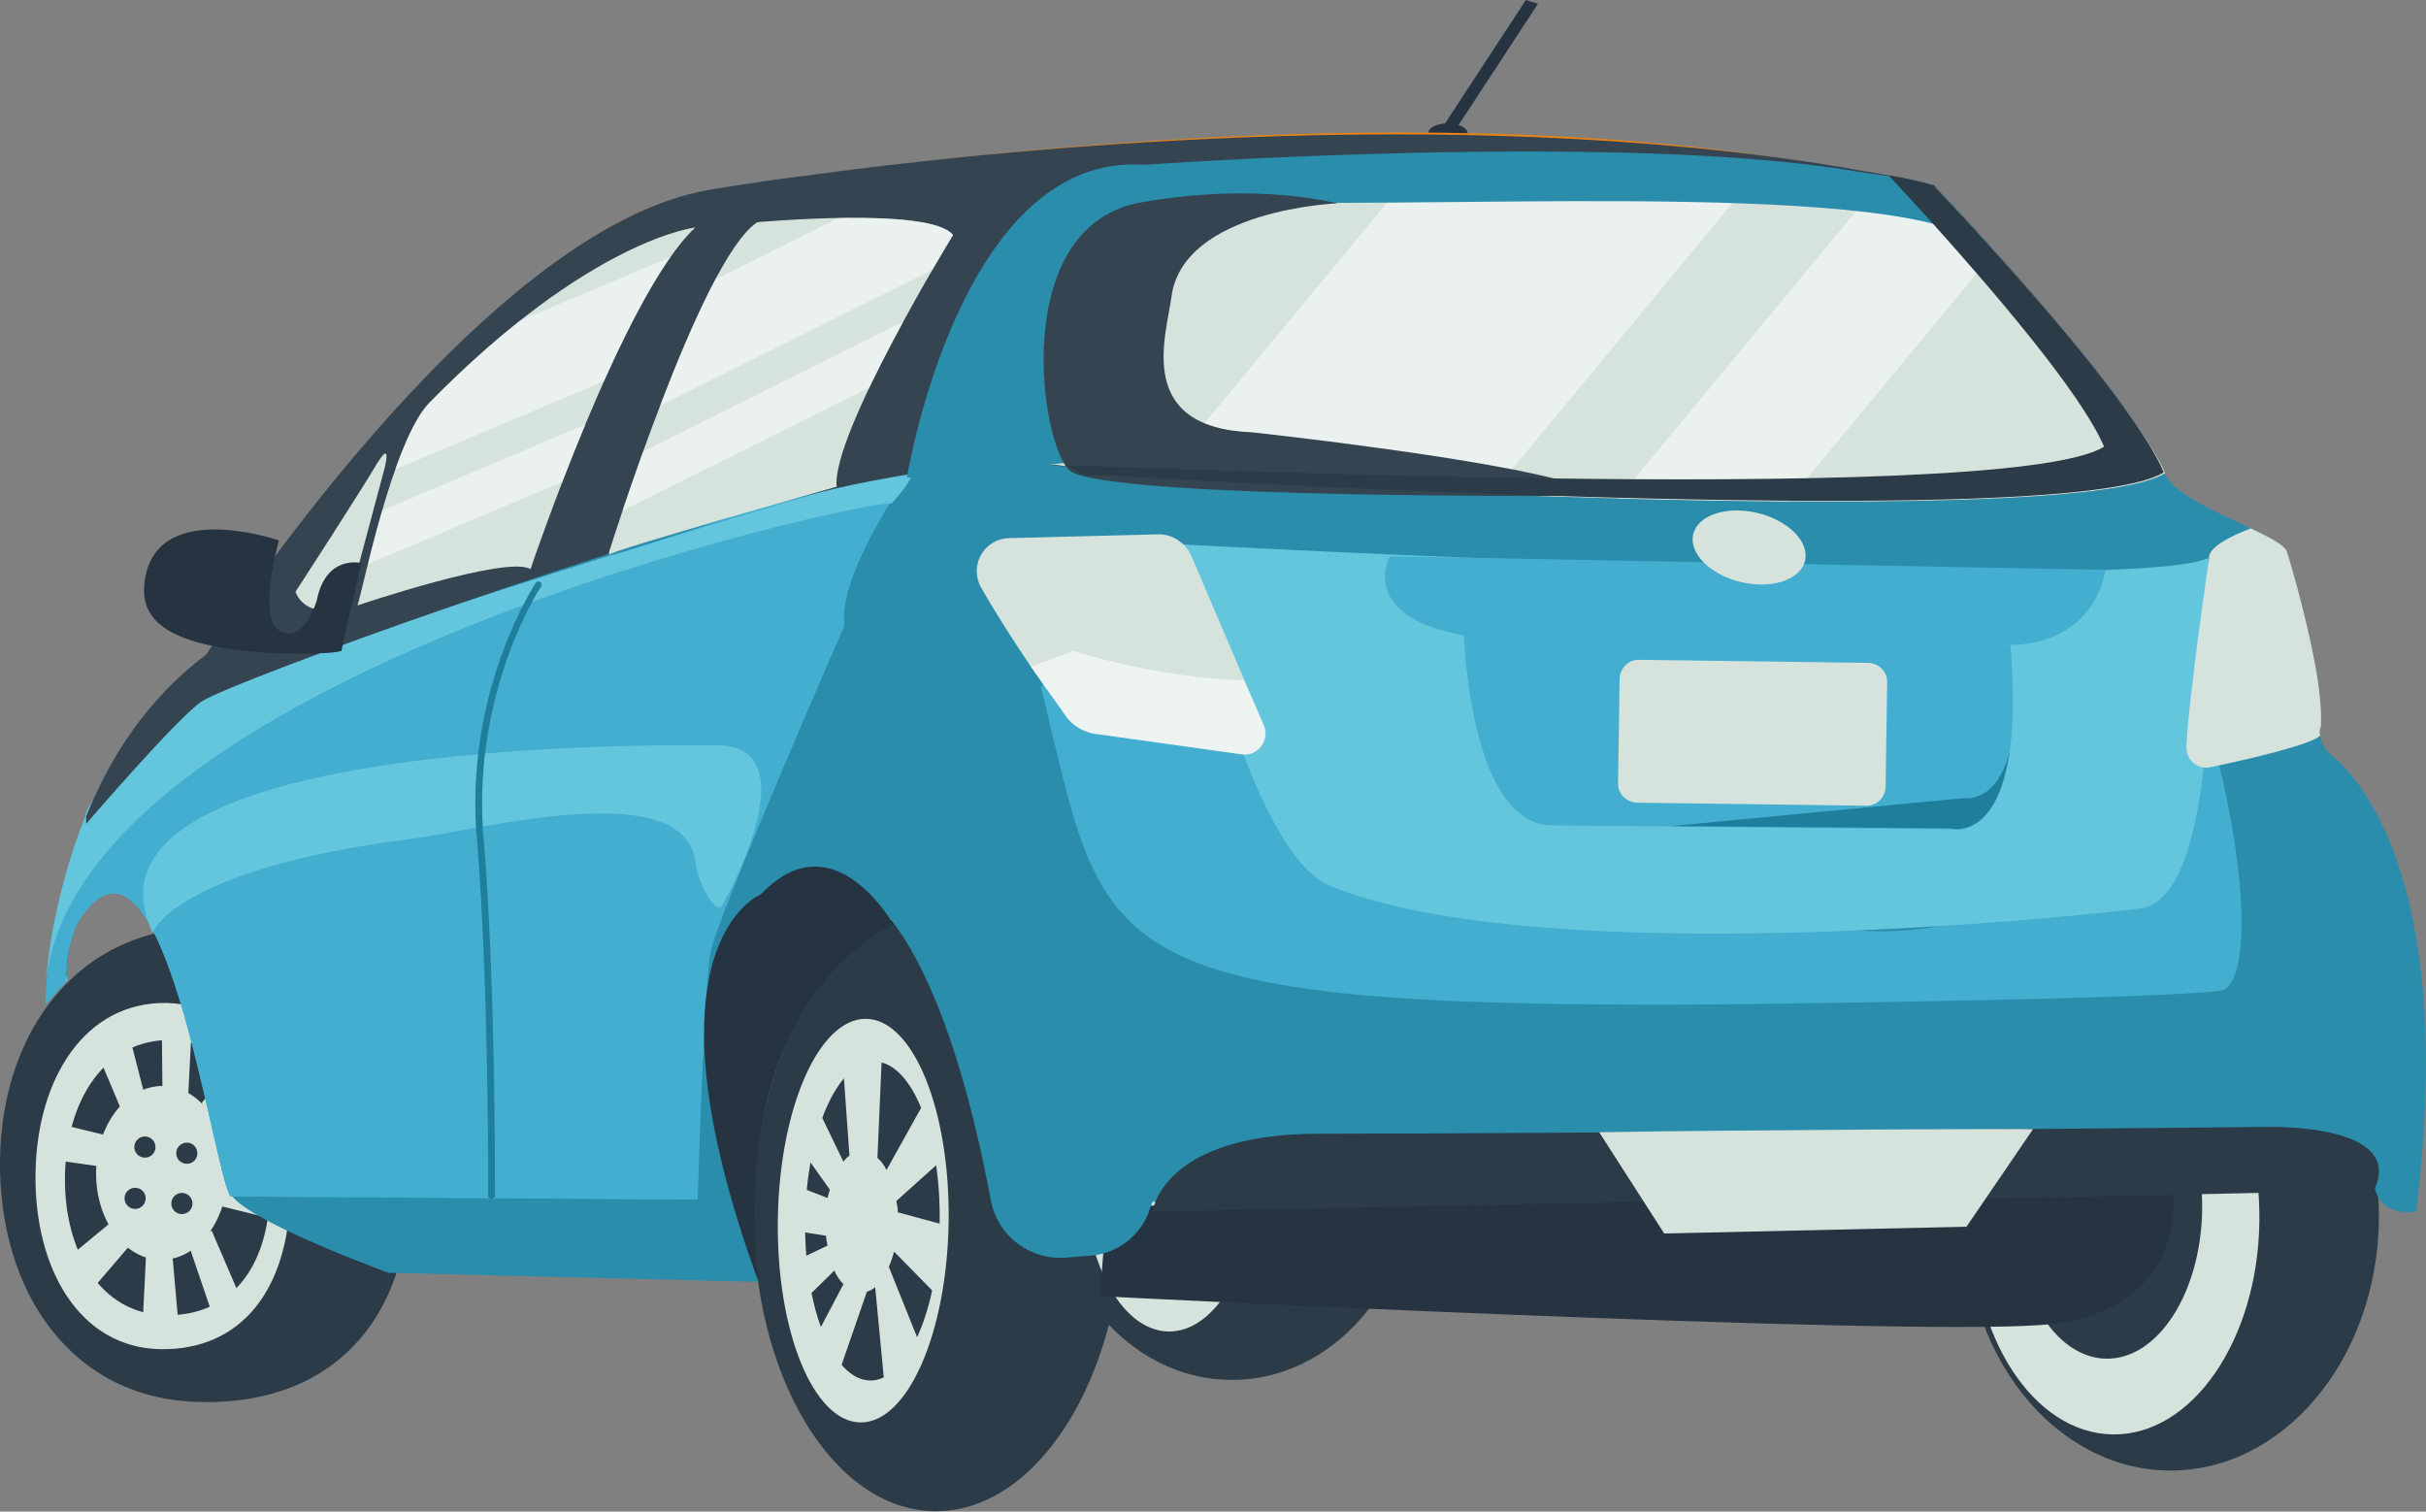 <?xml version="1.0" encoding="utf-8"?>
<!-- Generator: Adobe Illustrator 21.1.0, SVG Export Plug-In . SVG Version: 6.00 Build 0)  -->
<svg version="1.1" id="Layer_1" xmlns="http://www.w3.org/2000/svg" xmlns:xlink="http://www.w3.org/1999/xlink" x="0px" y="0px"
	 viewBox="0 0 321 200" style="enable-background:new 0 0 321 200;" xml:space="preserve">
<rect x="0" y="0" width="321" height="200" fill="#808080" stroke="none"/>
<style type="text/css">
	.st0{fill:#263441;}
	.st1{fill:#2B3B47;}
	.st2{fill:#D6E3DD;}
	.st3{fill:#2A8DAC;}
	.st4{fill:#EA8313;}
	.st5{fill:none;stroke:#111111;stroke-miterlimit:10;}
	.st6{fill:#43AED0;}
	.st7{fill:#64C6DD;}
	.st8{fill:#1E7E9C;}
	.st9{opacity:0.57;}
	.st10{fill:#FFFFFF;}
	.st11{fill:#344551;}
	.st12{opacity:0.51;clip-path:url(#SVGID_2_);}
	.st13{opacity:0.51;clip-path:url(#SVGID_4_);}
	.st14{opacity:0.51;clip-path:url(#SVGID_6_);}
</style>
<g id="XMLID_44_">
	<g id="XMLID_42_">
		
			<ellipse transform="matrix(1.441536e-02 -1 1 1.441536e-02 171.132 208.968)" class="st0" cx="191.6" cy="17.7" rx="1.3" ry="2.6"/>
	</g>
	<g id="XMLID_200_">
		<g id="XMLID_156_">
			<g id="XMLID_150_">
				<g id="XMLID_504_">
					
						<ellipse transform="matrix(1.441593e-02 -1 1 1.441593e-02 -37.791 282.032)" class="st1" cx="124.2" cy="160.2" rx="39.8" ry="24.5"/>
				</g>
				<g id="XMLID_503_">
					
						<ellipse transform="matrix(1.440391e-02 -1 1 1.440391e-02 -48.925 273.371)" class="st2" cx="114.2" cy="161.5" rx="26.7" ry="11.3"/>
				</g>
				<g id="XMLID_70_">
					
						<ellipse transform="matrix(1.441040e-02 -1 1 1.441040e-02 -47.729 274.62)" class="st1" cx="115.4" cy="161.5" rx="21.1" ry="8.9"/>
				</g>
				<g id="XMLID_74_">
					<path class="st2" d="M123.9,171.3l1.2-9.2l-6.3-1.7c0-0.5-0.1-1-0.2-1.5l5.9-5.3l-2.3-7.6l-4.9,8.8c-0.3-0.6-0.7-1.2-1.2-1.6
						l0.7-16.1l-5.5,0.5l1.1,15.3c-0.3,0.2-0.6,0.5-0.8,0.8l-4.4-9.1l-1.8,6.6l4.4,6.2c-0.1,0.3-0.2,0.7-0.3,1.1l-6.2-2.4l-0.3,6.4
						l6.3,1c0,0.4,0.1,0.8,0.2,1.3l-6.1,2.9l1.5,5.8l5.5-5.4c0.3,0.7,0.7,1.3,1.2,1.8l-5.1,9.7l3.4,5.2l4.8-13.9
						c0.4-0.1,0.7-0.3,1.1-0.6l1.4,14.7l4.9-6.2l-4.5-11.2c0.3-0.6,0.5-1.3,0.7-2L123.9,171.3z"/>
				</g>
			</g>
			<g id="XMLID_152_">
				<g id="XMLID_501_">
					
						<ellipse transform="matrix(1.441246e-02 -1 1 1.441246e-02 6.148 315.442)" class="st1" cx="163.1" cy="154.6" rx="28" ry="24.2"/>
				</g>
				<g id="XMLID_500_">
					
						<ellipse transform="matrix(1.442311e-02 -1 1 1.442311e-02 -2.413 307.73)" class="st2" cx="154.9" cy="155.1" rx="21.1" ry="11.5"/>
				</g>
			</g>
			<g id="XMLID_75_">
				<g id="XMLID_536_">
					<path class="st1" d="M54.2,157.3C54,174.6,44,185.8,26.7,185.5c-17.3-0.2-26.9-14.7-26.7-32c0.2-17.3,10.6-31.1,27.9-30.8
						C45.1,123,54.5,140,54.2,157.3z"/>
				</g>
				<g id="XMLID_535_">
					<path class="st2" d="M38.4,157.9c-0.2,12.6-6.4,20.8-17.2,20.6c-10.7-0.2-16.7-10.7-16.5-23.3c0.2-12.6,6.6-22.7,17.4-22.5
						C32.8,132.9,38.6,145.3,38.4,157.9z"/>
				</g>
				<g id="XMLID_534_">
					<path class="st1" d="M35.7,157.6c-0.1,10-5.2,16.6-13.8,16.4c-8.6-0.1-13.5-8.5-13.3-18.5s5.3-18,14-17.9
						C31.2,137.7,35.9,147.5,35.7,157.6z"/>
				</g>
				<g id="XMLID_533_">
					
						<ellipse transform="matrix(1.442193e-02 -1 1 1.442193e-02 -134.091 174.346)" class="st2" cx="21.4" cy="155.2" rx="11.5" ry="8.7"/>
				</g>
				<g id="XMLID_19_">
					<g id="XMLID_10_">
						<g>
							
								<ellipse transform="matrix(1.442554e-02 -1 1 1.442554e-02 -132.901 168.673)" class="st1" cx="19.1" cy="151.8" rx="1.4" ry="1.4"/>
						</g>
					</g>
					<g id="XMLID_9_">
						<g>
							
								<ellipse transform="matrix(1.442554e-02 -1 1 1.442554e-02 -128.138 175.081)" class="st1" cx="24.7" cy="152.5" rx="1.4" ry="1.4"/>
						</g>
					</g>
					<g id="XMLID_5_">
						<g>
							
								<ellipse transform="matrix(1.442470e-02 -1 1 1.442470e-02 -135.476 180.934)" class="st1" cx="24" cy="159.2" rx="1.4" ry="1.4"/>
						</g>
					</g>
					<g id="XMLID_3_">
						<g>
							
								<ellipse transform="matrix(1.442639e-02 -1 1 1.442639e-02 -140.982 174.16)" class="st1" cx="17.9" cy="158.6" rx="1.4" ry="1.4"/>
						</g>
					</g>
				</g>
				<g id="XMLID_14_">
					<g id="XMLID_526_">
						<g id="XMLID_528_">
							<polygon class="st2" points="24.9,145 21.5,144.7 21.4,135.1 25.4,135.2 							"/>
						</g>
						<g id="XMLID_527_">
							<polygon class="st2" points="22.7,164.8 19.4,164.5 18.9,174.6 23.6,175 							"/>
						</g>
					</g>
					<g id="XMLID_523_">
						<g id="XMLID_525_">
							<polygon class="st2" points="28,162.8 25,164.8 28,173.6 31.7,171.4 							"/>
						</g>
						<g id="XMLID_524_">
							<polygon class="st2" points="19.4,145.9 16.5,147.9 12.7,138.9 16.9,136.2 							"/>
						</g>
					</g>
					<g id="XMLID_520_">
						<g id="XMLID_522_">
							<polygon class="st2" points="14.4,150.3 13.7,154.4 6,153.3 6.6,148.4 							"/>
						</g>
						<g id="XMLID_521_">
							<polygon class="st2" points="30,155.7 29.3,159.6 37.4,161.6 38.3,155.9 							"/>
						</g>
					</g>
					<g id="XMLID_517_">
						<g id="XMLID_519_">
							<polygon class="st2" points="26.7,145.9 28.6,149.3 35.1,142.8 32.4,139.1 							"/>
						</g>
						<g id="XMLID_518_">
							<polygon class="st2" points="15.8,160.8 18.1,163.7 12.1,170.7 8.9,166.5 							"/>
						</g>
					</g>
				</g>
			</g>
			<g id="XMLID_154_">
				<g id="XMLID_498_">
					
						<ellipse transform="matrix(1.441401e-02 -1 1 1.441401e-02 122.128 446.036)" class="st1" cx="287.3" cy="161.1" rx="33.5" ry="27.4"/>
				</g>
				<g id="XMLID_497_">
					
						<ellipse transform="matrix(1.441475e-02 -1 1 1.441475e-02 114.516 439.056)" class="st2" cx="280" cy="161.4" rx="28.4" ry="19"/>
				</g>
				<g id="XMLID_496_">
					
						<ellipse transform="matrix(1.441455e-02 -1 1 1.441455e-02 115.06 436.558)" class="st1" cx="279" cy="159.9" rx="19.9" ry="12.4"/>
				</g>
			</g>
		</g>
		<g id="XMLID_499_">
			<path class="st0" d="M145.6,171.5c0,0,104.7,5.3,124.5,3.8c19.8-1.5,17.4-17.9,17.4-17.9l-141,2.2
				C146.5,159.6,145.7,168.5,145.6,171.5z"/>
		</g>
		<g id="XMLID_563_">
			<path class="st3" d="M319.7,160.3c0,0-5.3,1-5.6-4.1l-51.3,1.1l-2.7,3.4l-39.2,0.8l-2.9-3.8l-65.5,1.3l-0.6,1.6
				c-1.2,3-4,5.1-7.2,5.5c-1.2,0.1-2.5,0.2-3.8,0.3c-4.7,0.3-8.9-2.9-9.8-7.6c-2.1-11.4-7.2-33-16.3-40.3c-1.8-1.4-3.8-2.3-5.9-2.5
				c0,0-23,3.1-8.5,53.6l-49-1.2c0,0-18.4-6.7-20.8-10.3c-2.4-3.5-9-54.5-20.3-36.1c0,0-1.8,3.9-1.4,7.6L6,132.9
				c0,0,0.2-12.1,5.4-24.9c0.3-0.6,0.5-1.2,0.8-1.8c3.1-7.1,7.9-14.2,15.1-19.5c0,0,36-56.5,66.7-61.5c0,0,92-16.2,161.9-0.6
				c0,0,25.8,27,30.5,38c1.2,2.8,7,5.2,11.2,7.2c2.5,1.2,4.5,2.2,4.8,3.1c0,0,4.9,15.7,4.5,23.2c0,0.4,0,0.9,0.1,1.3
				c0.2,1,0.7,1.9,1.5,2.5C313.4,104,324.8,118.6,319.7,160.3z"/>
		</g>
		<g id="XMLID_158_">
			<g id="XMLID_561_">
				<g>
					<path class="st0" d="M220.4,162.4l-5-7.9l51-1l-5.9,8.1L220.4,162.4z M218.3,156.1l2.9,4.6l38.4-0.8l3.4-4.7L218.3,156.1z"/>
				</g>
			</g>
			<g id="XMLID_553_">
				<path class="st4" d="M154.4,21.9c-8.6,1-15.6,3.5-16,3.8c2.1-4.3-23.5-2.9-32.2-2.3c25.3-3.5,89-11,140.5-0.5
					C247,23.4,181.9,18.7,154.4,21.9z"/>
			</g>
			<g id="XMLID_550_">
				<g>
					<g>
						<g>
							<g>
								<path class="st5" d="M38.7,79.4"/>
							</g>
						</g>
					</g>
				</g>
			</g>
			<g id="XMLID_29_">
				<path class="st6" d="M137.8,91.2c8.7,35,5.2,42.2,88.9,41.7c0,0,56.7-0.6,67-1.8c4-0.5,3.9-14.7-0.6-32c0,0-10.7,21.4-41,24
					S136.1,84.4,137.8,91.2z"/>
			</g>
			<g id="XMLID_540_">
				<path class="st7" d="M155.7,72c0,0,127,6.8,136.5,1.8c0,0,2.6,45-9,46.4c-21.1,2.5-82.2,7.3-107.2-3
					C165,112.7,157.3,74,155.7,72z"/>
			</g>
			<g id="XMLID_538_">
				<path class="st6" d="M193.7,84c0,0,0.7,24.8,11.5,25.2l52.9,0.5c0,0,10.2,2.8,7.9-24.4L193.7,84z"/>
			</g>
			<g id="XMLID_96_">
				<g id="XMLID_8_">
					<g>
						<path class="st6" d="M266.1,87.1c0-0.6-0.1-1.2-0.1-1.9l-0.1,0C266,85.9,266,86.5,266.1,87.1z"/>
					</g>
				</g>
				<g id="XMLID_7_">
					<g>
						<path class="st8" d="M259.8,105.6l-38.7,3.7l37,0.3c0,0,6.1,1.7,7.8-10.2C264.2,106.4,259.8,105.6,259.8,105.6z"/>
					</g>
				</g>
				<g id="XMLID_6_">
					<g>
						<path class="st6" d="M196.6,100.4c0.6,1.8,1.4,3.4,2.4,4.8C198,103.7,197.3,102.1,196.6,100.4z"/>
					</g>
				</g>
			</g>
			<g id="XMLID_547_">
				<path class="st2" d="M246.8,106.6l-30.1-0.4c-1.5,0-2.7-1.2-2.6-2.7l0.2-13.6c0-1.5,1.2-2.7,2.7-2.6l30.1,0.4
					c1.5,0,2.7,1.2,2.6,2.7l-0.2,13.6C249.5,105.5,248.3,106.7,246.8,106.6z"/>
			</g>
			<g id="XMLID_516_">
				<path class="st2" d="M307,97.3c-1,1.2-9.7,3.2-14.5,4.2c-1.7,0.4-3.3-1-3.2-2.7c0.1-2.2,0.4-5.2,0.8-8.4
					c0.9-7.8,2.2-16.5,2.2-16.5c-0.3-1.9,5.3-3.9,5.3-3.9l0.2-0.1c2.5,1.2,4.5,2.2,4.8,3.1c0,0,2.4,7.7,3.7,14.8l0,0
					c0.6,3.1,0.9,6.1,0.8,8.3C306.9,96.5,306.9,96.9,307,97.3z"/>
			</g>
			<g id="XMLID_543_">
				<path class="st6" d="M111.7,82.8c0,0-16.8,38.4-17.7,43.2c-0.9,4.8-1.7,32.7-1.7,32.7l-61.8-0.4c-2.4-3.5-9-54.5-20.3-36.1
					c0,0-1.8,3.9-1.4,7.6L6,132.9c0,0,0.2-12.1,5.4-24.9c0-0.4,0.3-1.1,0.8-1.8c0,0,5.2-12.5,25.8-18.3c2.2-0.6,4.6-1.2,7.2-1.6
					c0,0,17.7-6.6,36-12.8c0,0,0.1,0,0.2,0c17.1-5.8,34.6-11.3,39-10.8C120.2,62.6,110.8,76,111.7,82.8z"/>
			</g>
			<g id="XMLID_32_">
				<path class="st6" d="M111.7,82.8c0,0-16.8,38.4-17.7,43.2c-0.9,4.8-1.7,32.7-1.7,32.7l-61.8-0.4c-2.4-3.5-9-54.5-20.3-36.1
					c0,0-1.8,3.9-1.4,7.6L6,132.9c0,0,0.2-12.1,5.4-24.9c0-0.4,0.3-1.1,0.8-1.8c0,0,5.2-12.5,25.8-18.3c2.2-0.6,4.6-1.2,7.2-1.6
					c0,0,17.7-6.6,36-12.8c0,0,0.1,0,0.2,0c17.1-5.8,34.6-11.3,39-10.8C120.2,62.6,110.8,76,111.7,82.8z"/>
			</g>
			<g id="XMLID_321_">
				<g id="XMLID_2_">
					<g>
						<path class="st7" d="M8.7,129.9l0.2-0.2c0-0.2,0-0.4,0-0.5C8.7,129.4,8.7,129.6,8.7,129.9z"/>
					</g>
				</g>
				<g id="XMLID_1_">
					<g>
						<path class="st7" d="M120.2,62.6c-4.9,0.6-10.5,2.2-17.3,4.2c0,0-9.4,2.8-21.7,6.6c0,0-0.1,0-0.2,0c-14,4.4-31.6,10-43.2,14.4
							c-5.4,2-10.6,3.4-12.4,4.7c0,0-10.2,9.2-13.3,13.7c-0.5,0.8-0.8,1.4-0.8,1.8c-3.8,9.4-5,18.4-5.3,22.5
							C9.5,89.4,113.6,66.2,118,66.6C118,66.6,121.8,62.4,120.2,62.6z"/>
					</g>
				</g>
			</g>
			<g id="XMLID_541_">
				<path class="st7" d="M20.2,123.4c0,0,2.9-8.4,34.1-12.4c9.4-1.2,36.8-8.7,37.8,3.5c0.1,1.6,2.3,6.5,3.4,5.4
					c0,0,12.4-21.6-1-21.3C94.6,98.7,7.5,96.6,20.2,123.4z"/>
			</g>
			<g id="XMLID_539_">
				<path class="st6" d="M183.9,73.6c0,0-6.6,12,22.8,11.2l59.3,0.5c0,0,10.5,0.6,12.6-9.9L183.9,73.6z"/>
			</g>
			<g id="XMLID_537_">
				
					<rect x="206.9" y="9.3" transform="matrix(1.441232e-02 -1 1 1.441232e-02 181.772 233.241)" class="st6" width="4.6" height="30.2"/>
			</g>
			<g id="XMLID_4_">
				<polygon class="st0" points="190.7,17.1 192.3,17.6 203.5,0.5 201.9,0 				"/>
			</g>
			<g id="XMLID_555_">
				
					<ellipse transform="matrix(0.231 -0.973 0.973 0.231 107.54 280.864)" class="st2" cx="231.4" cy="72.4" rx="4.7" ry="7.6"/>
			</g>
			<g id="XMLID_560_">
				<path class="st1" d="M314.1,157.5l-51.3,1.1l-2.7,3.4l-39.2,0.8l-2.9-3.8l-65.5,1.3c0,0,1.2-10.3,22-10.3
					c31.3,0,125.3-0.9,125.3-0.9S318.5,148.5,314.1,157.5z"/>
			</g>
			<g id="XMLID_562_">
				<path class="st2" d="M211.6,149.8l8.6,13.4l40-0.9l8.8-12.9C268.9,149.3,229.5,149.5,211.6,149.8z"/>
			</g>
			<g id="XMLID_82_">
				<path class="st0" d="M100.4,169.7c0,0-5.6-34.8,17.8-47.4c0,0-7.9-14.1-17.5-4C100.8,118.3,83.9,124.6,100.4,169.7z"/>
			</g>
			<g id="XMLID_515_">
				<path class="st2" d="M164.3,99.8L145,97.1c-1.6-0.2-3.1-1.1-4-2.4c-1.1-1.6-2.8-3.9-4.6-6.5c-2.3-3.4-4.8-7.3-6.6-10.5
					c-1.6-2.9,0.4-6.4,3.7-6.5l19.6-0.5c2-0.1,3.8,1.1,4.6,3l7,16.4l2.6,6C168,98,166.4,100.1,164.3,99.8z"/>
			</g>
			<g id="XMLID_163_" class="st9">
				<path class="st10" d="M164.3,99.8L145,97.1c-1.6-0.2-3.1-1.1-4-2.4c-1.1-1.6-2.8-3.9-4.6-6.5l5.6-2.1c0,0,10.9,3.6,22.6,3.9
					l2.6,6C168,98,166.4,100.1,164.3,99.8z"/>
			</g>
			<g id="XMLID_542_">
				<g>
					<path class="st8" d="M65,158.6L65,158.6c-0.2,0-0.4-0.2-0.4-0.4c0-0.3,0.1-27.9-1.5-47.3c0-0.4-0.1-0.7-0.1-1.1
						c-1.2-19,7.8-32.5,7.9-32.7c0.1-0.2,0.4-0.2,0.6-0.1c0.2,0.1,0.2,0.4,0.1,0.6c-0.1,0.1-8.9,13.5-7.7,32.2c0,0.4,0,0.7,0.1,1.1
						c1.6,19.5,1.5,47.1,1.5,47.4C65.4,158.5,65.2,158.6,65,158.6z"/>
				</g>
			</g>
		</g>
		<g id="XMLID_157_">
			<g id="XMLID_559_">
				<path class="st11" d="M286.5,62.6c-13.3,8.3-141.4,0.3-141.4,0.3c-3.6-1.7-9.9-1.8-16.2-1.2C119,62.5,109,65,109,65
					C83.7,71.1,31,90,26.7,92.8c-3,1.9-15.3,16.2-15.3,16.2l0-1c3.1-7.7,8.1-15.6,15.9-21.4c0,0,36-56.5,66.7-61.5
					c0,0,4.4-0.8,12.1-1.8c0,0,0.1,0,0.1,0c25.3-3.5,85.4-9.8,137.4-1.2c1.1,0.2,2.2,0.4,3.3,0.6c0,0,0.1,0,0.1,0
					c3,0.5,6,1.1,8.9,1.8l0,0C256.8,25.4,281.9,51.8,286.5,62.6z"/>
			</g>
			<g id="XMLID_79_">
				<path class="st2" d="M286.5,62.6c-13.3,8.3-141.4,0.3-141.4,0.3c-1.1-0.5-2.5-0.9-4-1.2c-3.4-0.6-7.8-0.5-12.2,0l-8.6,1
					c0,0,6.2-40.7,31.4-40.8c0,0,67.7-2.3,95.4,1.1c0,0,0.1,0,0.1,0c3.8,0.5,6.9,1.1,8.9,1.8l0,0c0.3,0.3,3.4,3.6,7.6,8.2
					C271.5,41.6,283.4,55.5,286.5,62.6z"/>
			</g>
			<g id="XMLID_552_">
				<path class="st2" d="M80.6,73c0,0,12.1-38.7,19.6-43.6c0,0,23-2.1,25.9,1.7c0,0-16.1,26.3-15.4,33.3c0,0-30.1,8.5-30.1,9"/>
			</g>
			<g id="XMLID_551_">
				<path class="st2" d="M47.3,80.1c0,0,19.8-6.7,22.9-4.8c0,0,12.2-36.3,21.8-45.2c0,0-13.9,1.5-35.2,23.2
					C51.9,58.4,48,78.1,47.3,80.1z"/>
			</g>
			<g id="XMLID_549_">
				<path class="st2" d="M49.9,61.3c0.4-0.6,1.8-2.9,1,0.6l-5,18.7c0,0-5.4,1.4-6.8-2.3C39.1,78.3,47.8,64.9,49.9,61.3z"/>
			</g>
			<g id="XMLID_548_">
				<path class="st0" d="M47.8,74.5c0,0-4.7-1.2-5.9,5c0,0-1.9,6.3-5.2,3.7c-2.5-2,0.2-11.7,0.2-11.7s-16.7-5.8-17.8,5.8
					c-0.5,4.9,3.3,8.3,16.8,9.1c0,0,7.8,0.3,9.3-0.3C45.1,86.2,47.3,76.8,47.8,74.5z"/>
			</g>
			<g id="XMLID_311_">
				<defs>
					<path id="SVGID_1_" d="M286.5,62.6c-13.3,8.3-141.4,0.3-141.4,0.3c-1.1-0.5-2.5-0.9-4-1.2c-3.4-0.6-7.8-0.5-12.2,0l-8.6,1
						c0,0,6.2-40.7,31.4-40.8c0,0,67.7-2.3,95.4,1.1c0,0,0.1,0,0.1,0c3.8,0.5,6.9,1.1,8.9,1.8l0,0c0.3,0.3,3.4,3.6,7.6,8.2
						C271.5,41.6,283.4,55.5,286.5,62.6z"/>
				</defs>
				<clipPath id="SVGID_2_">
					<use xlink:href="#SVGID_1_"  style="overflow:visible;"/>
				</clipPath>
				<g id="XMLID_218_" class="st12">
					<g id="XMLID_174_">
						<polygon class="st10" points="143.4,130.5 116.3,108 246.5,-49.2 273.6,-26.7 						"/>
					</g>
					<g id="XMLID_225_">
						<polygon class="st10" points="168.1,149 154.6,137.8 284.8,-19.4 298.3,-8.2 						"/>
					</g>
				</g>
			</g>
			<g id="XMLID_557_">
				<path class="st3" d="M263.5,32.8c-0.5-0.2-1-0.5-1.6-0.8c-12.8-8.5-76.3-4-101.8-5.5c-32.5-2-18.5,34.7-18.5,34.7l-21.6,2
					c0,0,7-43.2,31.5-41.4c0,0,64.1-4.6,95.4,1.1c0,0,0.1,0,0.1,0c3.8,0.5,6.9,1.1,8.9,1.8l0,0C256.2,24.9,259.4,28.2,263.5,32.8z"
					/>
			</g>
			<g id="XMLID_554_">
				<path class="st11" d="M177,26.9c0,0-20.5,0.8-22,12.4c-0.7,5.2-4.9,17.3,10.7,17.9c0,0,43.3,4.7,45.5,8.4c0,0-64.5,0.5-69.6-3.3
					c-3.9-3-8.4-32.8,9.8-35.6C157.4,25.7,166.9,24.7,177,26.9z"/>
			</g>
			<g id="XMLID_245_">
				<path class="st1" d="M263.5,32.8c-4.2-4.6-7.3-7.9-7.6-8.2l0,0c-1.4-0.5-3.5-1-6-1.4c1.4,1.5,3.3,3.6,5.6,6.1
					c8,8.9,19.9,22.7,22.9,29.8c-13.3,8.3-140.9,2-137.5,2.5c1.5,0.2,2.3,1.8,4,1.2c0,0,128.1,8,141.4-0.3
					C283.4,55.5,271.5,41.6,263.5,32.8z"/>
			</g>
			<g id="XMLID_312_">
				<defs>
					<path id="SVGID_3_" d="M80.6,73c0,0,12.1-38.7,19.6-43.6c0,0,23-2.1,25.9,1.7c0,0-16.1,26.3-15.4,33.3c0,0-30.1,8.5-30.1,9"/>
				</defs>
				<clipPath id="SVGID_4_">
					<use xlink:href="#SVGID_3_"  style="overflow:visible;"/>
				</clipPath>
				<g id="XMLID_231_" class="st13">
					<g id="XMLID_233_">
						
							<rect x="64.5" y="35.8" transform="matrix(0.895 -0.446 0.446 0.895 -8.268 48.242)" class="st10" width="67.6" height="11.7"/>
					</g>
					<g id="XMLID_232_">
						
							<rect x="70.8" y="50.3" transform="matrix(0.895 -0.446 0.446 0.895 -12.748 52.277)" class="st10" width="67.6" height="5.8"/>
					</g>
				</g>
			</g>
			<g id="XMLID_315_">
				<defs>
					<path id="SVGID_5_" d="M47.3,80.1c0,0,19.8-6.7,22.9-4.8c0,0,12.2-36.3,21.8-45.2c0,0-13.9,1.5-35.2,23.2
						C51.9,58.4,48,78.1,47.3,80.1z"/>
				</defs>
				<clipPath id="SVGID_6_">
					<use xlink:href="#SVGID_5_"  style="overflow:visible;"/>
				</clipPath>
				<g id="XMLID_248_" class="st14">
					<g id="XMLID_306_">
						
							<rect x="31.3" y="44.5" transform="matrix(0.921 -0.389 0.389 0.921 -14.451 29.293)" class="st10" width="67.6" height="11.7"/>
					</g>
					<g id="XMLID_285_">
						
							<rect x="36.9" y="59.3" transform="matrix(0.921 -0.389 0.389 0.921 -18.641 32.402)" class="st10" width="67.6" height="5.8"/>
					</g>
				</g>
			</g>
		</g>
	</g>
</g>
</svg>
